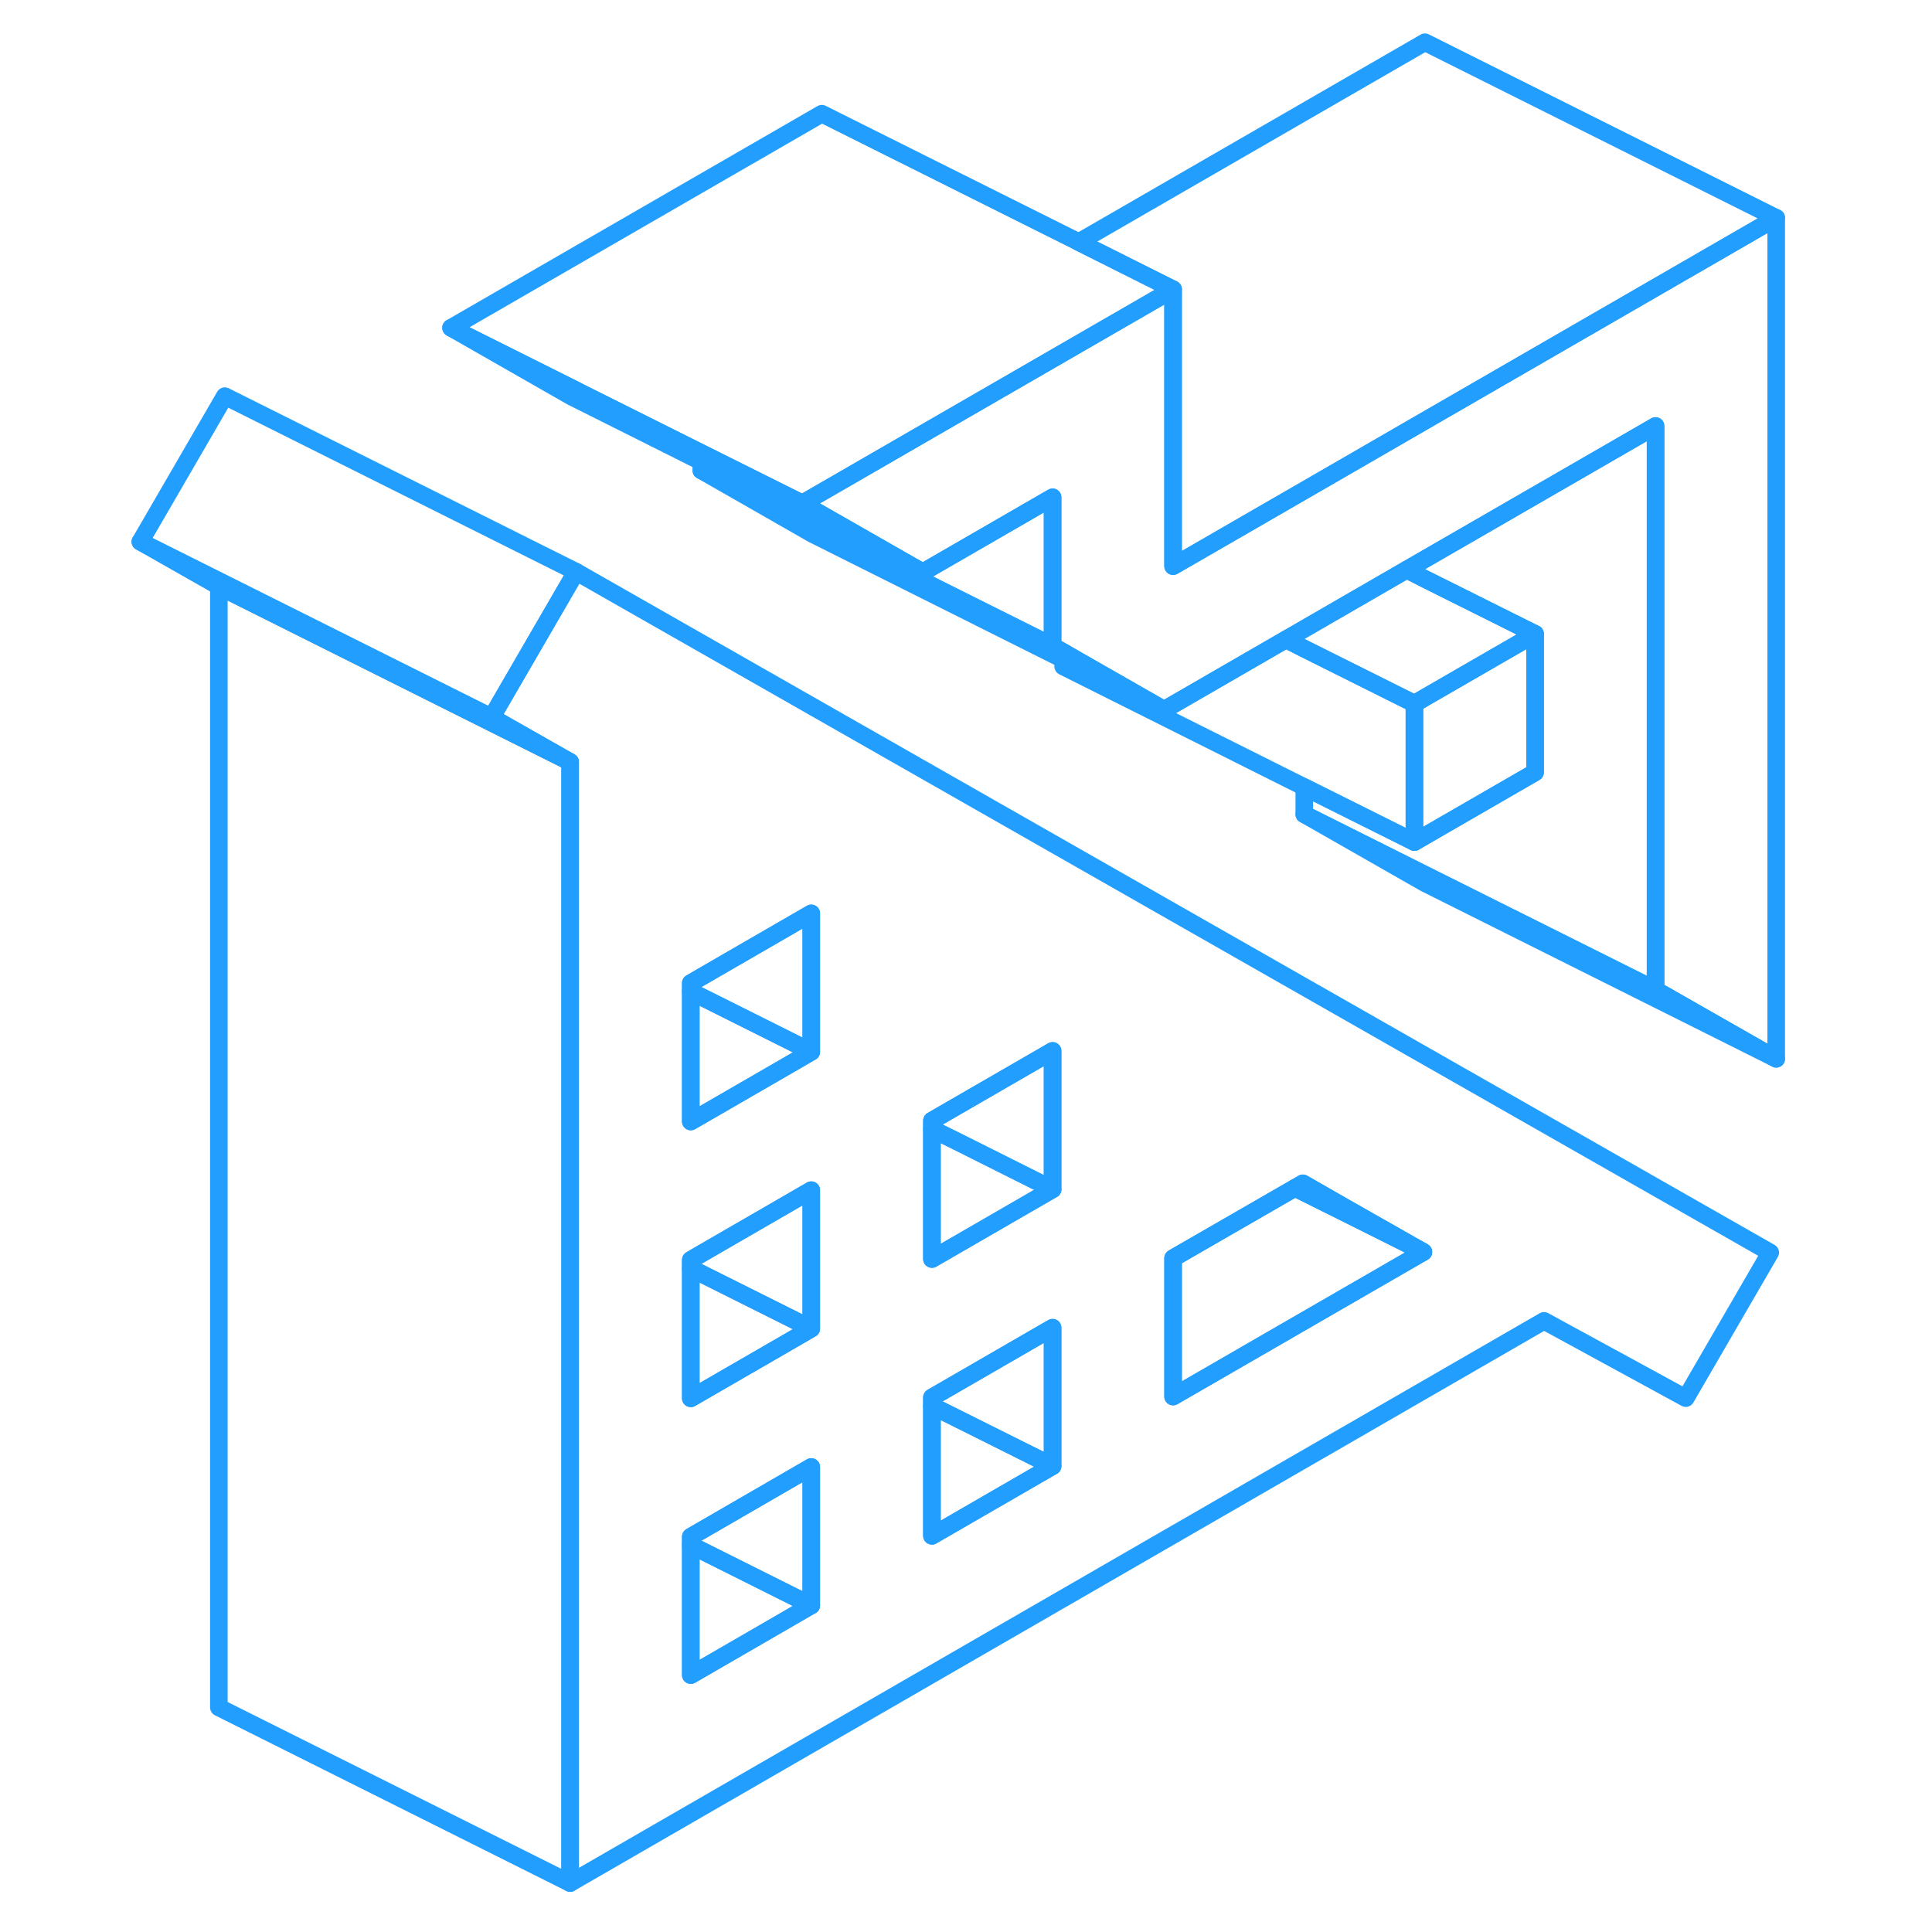 <svg width="48" height="48" viewBox="0 0 98 110" fill="none" xmlns="http://www.w3.org/2000/svg" stroke-width="1px" stroke-linecap="round" stroke-linejoin="round"><path d="M81.401 36.094V43.974L75.131 47.594L74.531 47.944V40.064L75.131 39.714L81.401 36.094Z" stroke="#229EFF" stroke-linejoin="round"/><path d="M75.041 71.284L60.791 79.514V71.634L67.071 68.014L67.731 67.634L70.361 68.944L75.041 71.284Z" stroke="#229EFF" stroke-linejoin="round"/><path d="M74.531 40.064V47.944L68.261 44.814L54.531 37.944V37.544L54.911 37.724L60.281 40.414L67.221 36.404L68.261 36.934L74.531 40.064Z" stroke="#229EFF" stroke-linejoin="round"/><path d="M46.54 32.584L41.17 29.904L33.93 26.284L26.54 22.584L19.68 18.664L26.74 22.194L26.99 22.324L33.93 25.794L39.68 28.664L41.5 29.704L46.54 32.584Z" stroke="#229EFF" stroke-linejoin="round"/><path d="M60.79 16.474L39.68 28.664L33.93 25.794L26.99 22.324L26.74 22.194L19.68 18.664L40.79 6.474L55.42 13.784L60.79 16.474Z" stroke="#229EFF" stroke-linejoin="round"/><path d="M26.46 43.384L6.46 33.384L1.99 30.844L21.99 40.844L26.46 43.384Z" stroke="#229EFF" stroke-linejoin="round"/><path d="M26.8 32.554L26.19 33.604L21.99 40.844L26.46 43.384V107.214L81.91 75.204L89.98 79.604L94.79 71.314L26.8 32.554ZM40.19 91.404L33.33 95.374V87.494L40.19 83.524V91.404ZM40.19 75.644L39.3 76.164L33.33 79.614V71.734L33.93 71.384L40.19 67.764V75.644ZM40.19 59.884L39.3 60.404L33.33 63.854V55.974L33.93 55.624L40.19 52.004V59.884ZM53.93 83.474L47.06 87.444V79.564L53.93 75.594V83.474ZM53.93 67.714L47.06 71.684V63.804L53.22 60.244L53.93 59.834V67.714ZM60.79 79.514V71.634L67.07 68.014L67.73 67.634L68.18 67.374L70.5 68.704L75.04 71.284L60.79 79.514Z" stroke="#229EFF" stroke-linejoin="round"/><path d="M40.19 91.404L33.33 95.374V87.974L40.19 91.404Z" stroke="#229EFF" stroke-linejoin="round"/><path d="M75.04 71.284L70.36 68.944L67.731 67.634L68.18 67.374L70.501 68.704L75.04 71.284Z" stroke="#229EFF" stroke-linejoin="round"/><path d="M40.19 83.524V91.404L33.33 87.974V87.494L40.19 83.524Z" stroke="#229EFF" stroke-linejoin="round"/><path d="M53.93 83.474L47.06 87.444V80.044L53.93 83.474Z" stroke="#229EFF" stroke-linejoin="round"/><path d="M53.93 75.594V83.474L47.06 80.044V79.564L53.93 75.594Z" stroke="#229EFF" stroke-linejoin="round"/><path d="M40.19 75.644L39.3 76.164L33.33 79.614V72.214L33.93 72.514L40.19 75.644Z" stroke="#229EFF" stroke-linejoin="round"/><path d="M40.19 67.764V75.644L33.93 72.514L33.33 72.214V71.734L33.93 71.384L40.19 67.764Z" stroke="#229EFF" stroke-linejoin="round"/><path d="M40.19 52.004V59.884L33.93 56.754L33.33 56.454V55.974L33.93 55.624L40.19 52.004Z" stroke="#229EFF" stroke-linejoin="round"/><path d="M40.19 59.884L39.3 60.404L33.33 63.854V56.454L33.93 56.754L40.19 59.884Z" stroke="#229EFF" stroke-linejoin="round"/><path d="M53.93 67.714L47.06 71.684V64.284L48.56 65.024L53.93 67.714Z" stroke="#229EFF" stroke-linejoin="round"/><path d="M53.93 59.834V67.714L48.56 65.024L47.06 64.284V63.804L53.221 60.244L53.93 59.834Z" stroke="#229EFF" stroke-linejoin="round"/><path d="M95.13 12.404L75.13 23.954L68.26 27.924L66.77 28.784L61.4 31.884L60.79 32.234V16.474L55.42 13.784L75.13 2.404L95.13 12.404Z" stroke="#229EFF" stroke-linejoin="round"/><path d="M81.401 36.094L75.131 39.714L74.531 40.064L68.261 36.934L67.221 36.404L68.261 35.804L74.091 32.434L75.131 32.964L81.401 36.094Z" stroke="#229EFF" stroke-linejoin="round"/><path d="M95.13 60.284L75.13 50.284L68.26 46.364L75.13 49.804L88.26 56.364L95.13 60.284Z" stroke="#229EFF" stroke-linejoin="round"/><path d="M88.26 24.254V56.364L75.13 49.804L68.26 46.364V44.815L74.53 47.944L75.13 47.594L81.4 43.974V36.094L75.13 32.964L74.09 32.434L75.13 31.834L88.26 24.254Z" stroke="#229EFF" stroke-linejoin="round"/><path d="M95.13 12.404V60.284L88.26 56.364V24.254L75.13 31.834L74.09 32.434L68.26 35.804L67.22 36.404L60.28 40.414L55.24 37.534L54.53 37.124L53.93 36.784V28.314L46.54 32.584L41.5 29.704L39.68 28.664L60.79 16.474V32.234L61.4 31.884L66.77 28.784L68.26 27.924L75.13 23.954L95.13 12.404Z" stroke="#229EFF" stroke-linejoin="round"/><path d="M60.28 40.414L54.91 37.724L54.53 37.544L40.28 30.414L33.93 26.784L40.7 30.174L53.93 36.784L54.53 37.124L55.24 37.534L60.28 40.414Z" stroke="#229EFF" stroke-linejoin="round"/><path d="M53.93 28.314V36.784L40.7 30.174L33.93 26.784V26.284L41.17 29.904L46.54 32.584L53.93 28.314Z" stroke="#229EFF" stroke-linejoin="round"/><path d="M26.8 32.554L26.19 33.604L21.99 40.844L1.99 30.844L6.8 22.554L26.8 32.554Z" stroke="#229EFF" stroke-linejoin="round"/><path d="M26.461 43.384V107.214L6.461 97.214V33.384L26.461 43.384Z" stroke="#229EFF" stroke-linejoin="round"/></svg>